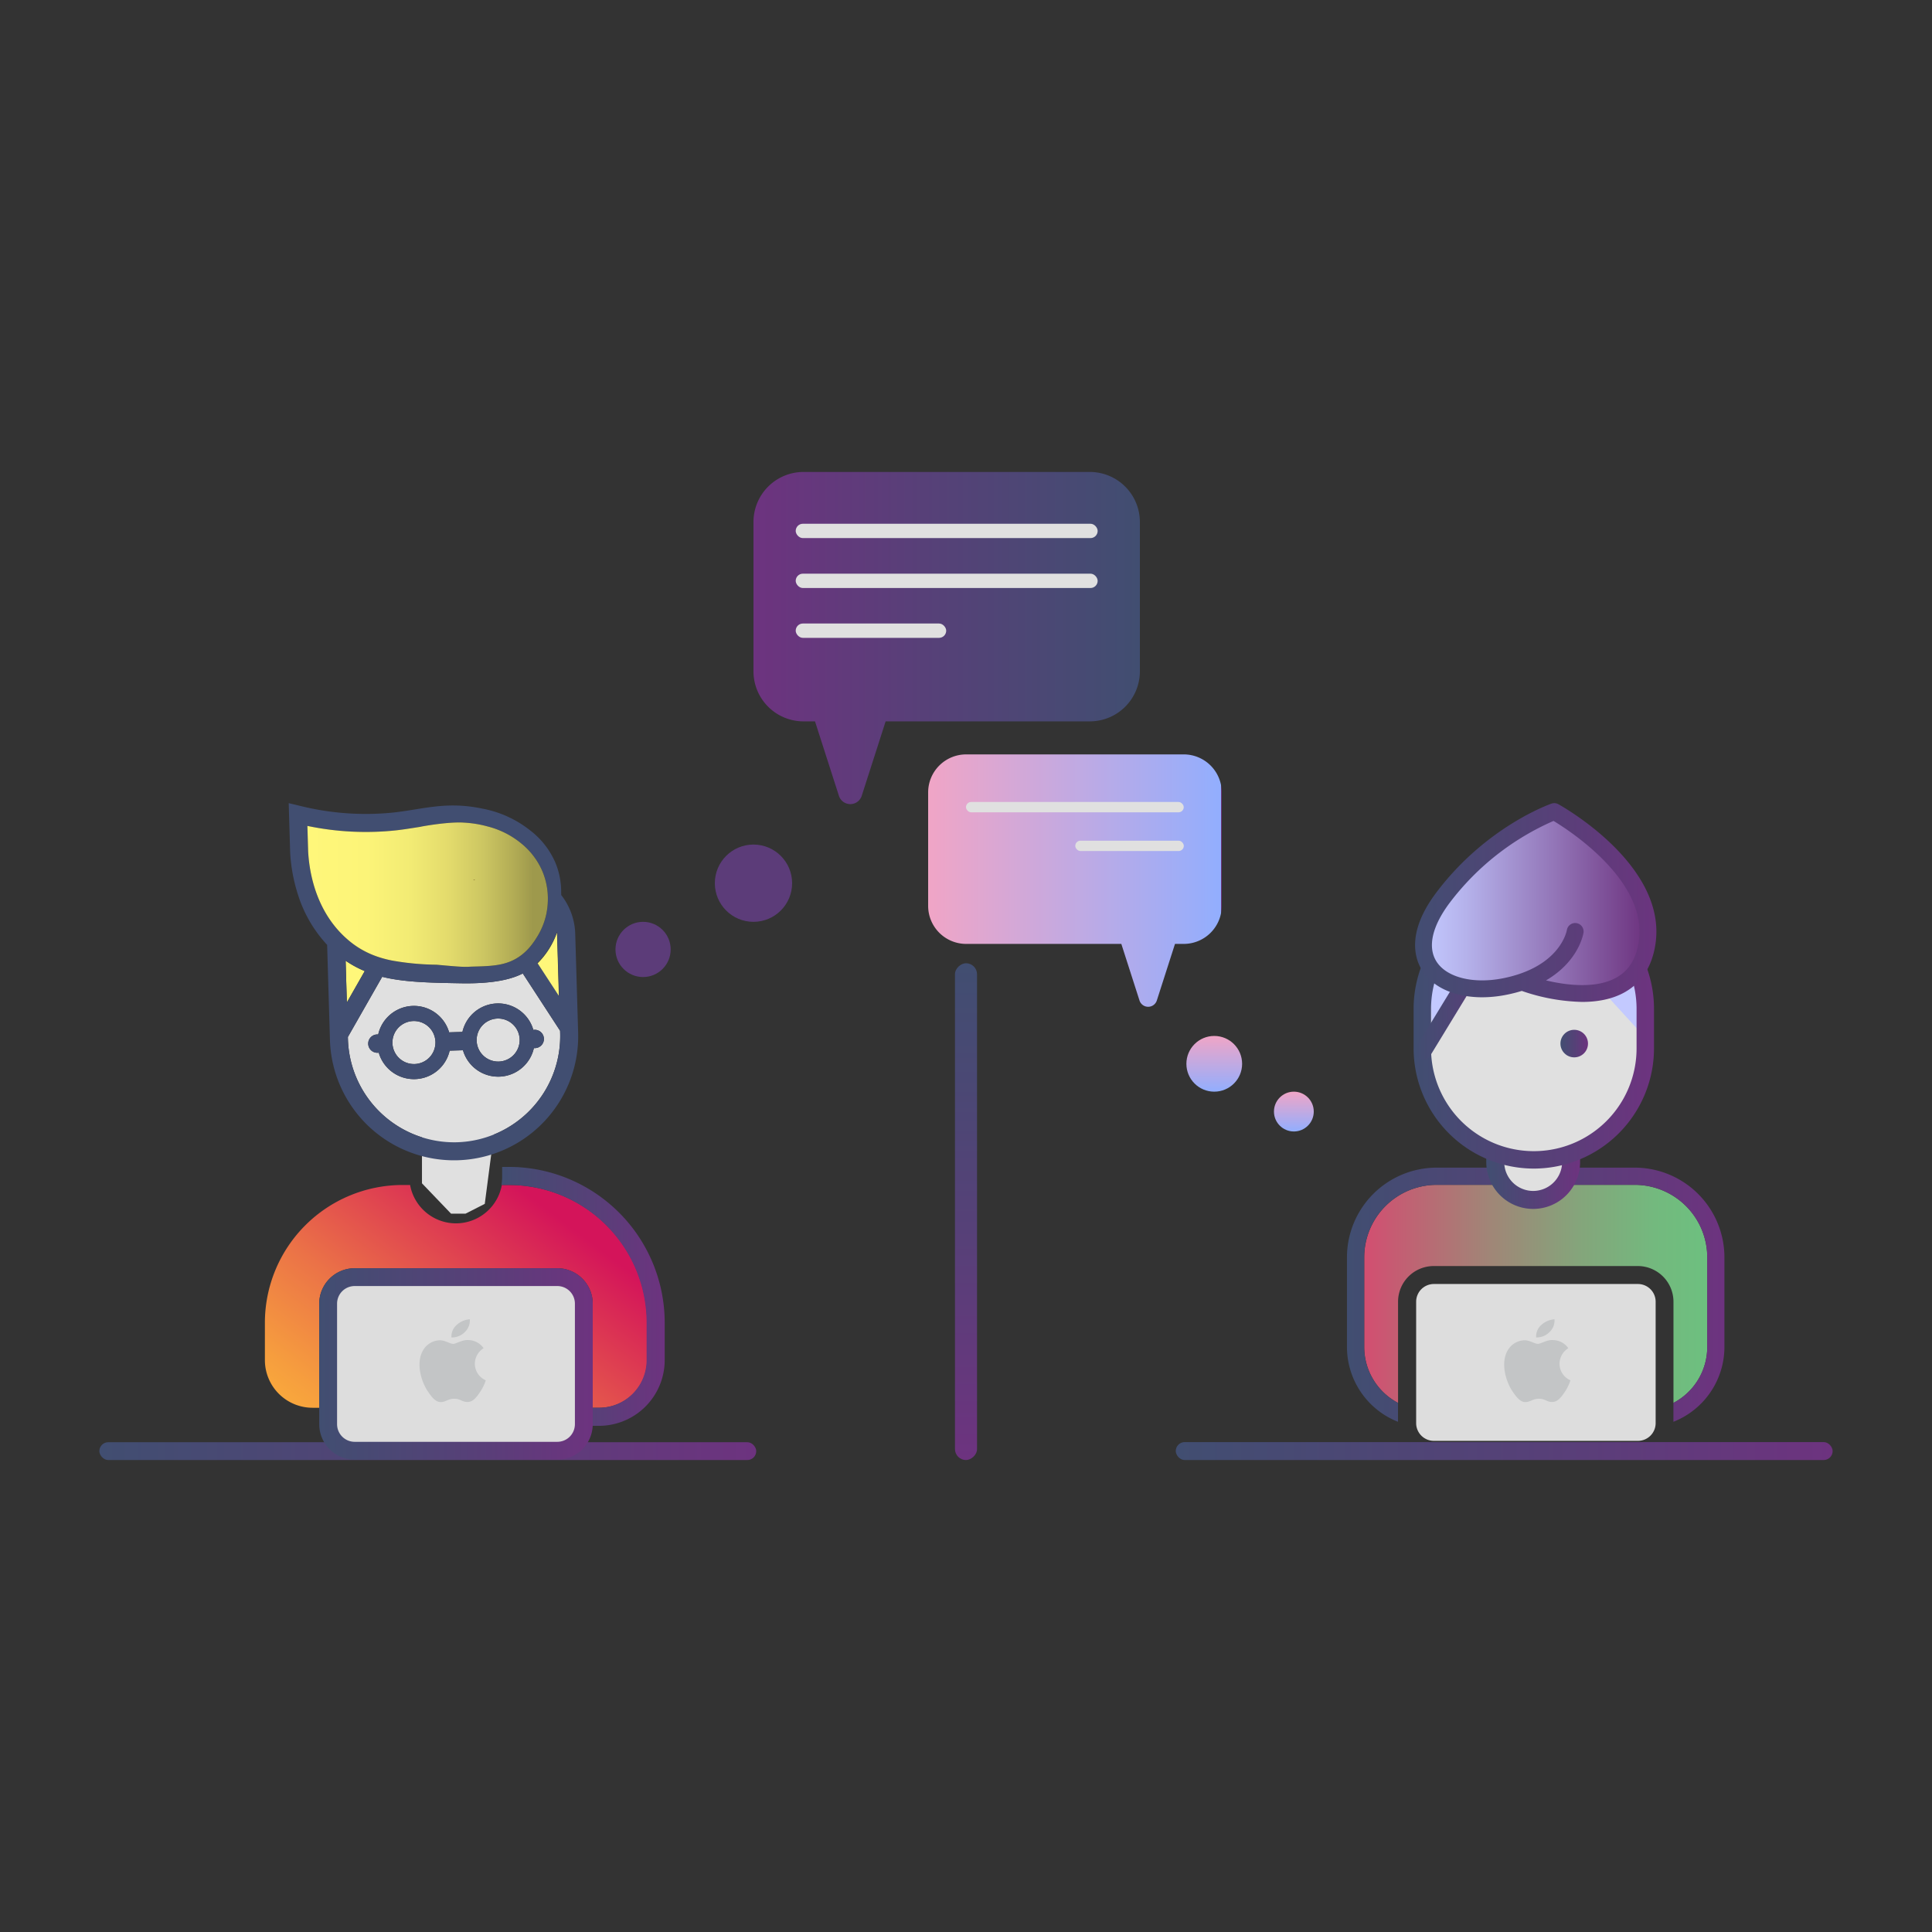 <svg xmlns="http://www.w3.org/2000/svg" xmlns:xlink="http://www.w3.org/1999/xlink" width="700" height="700" viewBox="0 0 700 700">
  <rect x="0" y="0" width="700" height="700" fill="#333333" stroke="none"/>
  <defs>
    <linearGradient id="linear-gradient" y1="0.5" x2="1" y2="0.5" gradientUnits="objectBoundingBox">
      <stop offset="0" stop-color="#414e71"/>
      <stop offset="0.558" stop-color="#574078"/>
      <stop offset="1" stop-color="#6d337f"/>
    </linearGradient>
    <linearGradient id="linear-gradient-2" x1="-0.037" y1="0.99" x2="0.874" y2="0.281" gradientUnits="objectBoundingBox">
      <stop offset="0" stop-color="#fbb03b"/>
      <stop offset="0.152" stop-color="#f69e3e"/>
      <stop offset="0.454" stop-color="#eb7247"/>
      <stop offset="0.873" stop-color="#d92a55"/>
      <stop offset="1" stop-color="#d4145a"/>
    </linearGradient>
    <linearGradient id="linear-gradient-3" xlink:href="#linear-gradient"/>
    <linearGradient id="linear-gradient-7" x1="18.361" y1="0.147" x2="19.315" y2="0.147" gradientUnits="objectBoundingBox">
      <stop offset="0" stop-color="#fff77a"/>
      <stop offset="0.25" stop-color="#fcf478"/>
      <stop offset="0.43" stop-color="#f2eb74"/>
      <stop offset="0.587" stop-color="#e3db6c"/>
      <stop offset="0.732" stop-color="#ccc662"/>
      <stop offset="0.867" stop-color="#b0aa54"/>
      <stop offset="0.939" stop-color="#9e994c"/>
    </linearGradient>
    <linearGradient id="linear-gradient-8" x1="20.833" y1="-0.194" x2="21.817" y2="-0.194" xlink:href="#linear-gradient-7"/>
    <linearGradient id="linear-gradient-9" x1="1.392" y1="0.421" x2="2.368" y2="0.421" xlink:href="#linear-gradient"/>
    <linearGradient id="linear-gradient-10" x1="0" y1="0.5" x2="1" y2="0.5" xlink:href="#linear-gradient-7"/>
    <linearGradient id="linear-gradient-11" x1="2.252" y1="0.16" x2="3.252" y2="0.16" xlink:href="#linear-gradient"/>
    <linearGradient id="linear-gradient-13" y1="0.5" x2="1" y2="0.5" gradientUnits="objectBoundingBox">
      <stop offset="0" stop-color="#d34e71"/>
      <stop offset="0.076" stop-color="#c75a72"/>
      <stop offset="0.367" stop-color="#a08677"/>
      <stop offset="0.628" stop-color="#84a57b"/>
      <stop offset="0.848" stop-color="#73b97e"/>
      <stop offset="1" stop-color="#6dc07f"/>
    </linearGradient>
    <linearGradient id="linear-gradient-17" x1="16.247" y1="-1.986" x2="16.902" y2="-1.986" gradientUnits="objectBoundingBox">
      <stop offset="0.006" stop-color="#c3c9ff"/>
      <stop offset="0.193" stop-color="#b5b2eb"/>
      <stop offset="0.588" stop-color="#9376b8"/>
      <stop offset="1" stop-color="#6d337f"/>
    </linearGradient>
    <linearGradient id="linear-gradient-18" x1="12.469" y1="0.468" x2="13.123" y2="0.468" xlink:href="#linear-gradient-17"/>
    <linearGradient id="linear-gradient-22" x1="0" y1="0.5" x2="1" y2="0.5" xlink:href="#linear-gradient-17"/>
    <linearGradient id="linear-gradient-27" x1="1" x2="0" xlink:href="#linear-gradient"/>
    <linearGradient id="linear-gradient-28" x1="0.5" x2="0.5" y2="1" gradientUnits="objectBoundingBox">
      <stop offset="0" stop-color="#f0a5c6"/>
      <stop offset="1" stop-color="#92aefe"/>
    </linearGradient>
    <linearGradient id="linear-gradient-30" y1="0.5" x2="1" y2="0.5" gradientUnits="objectBoundingBox">
      <stop offset="0" stop-color="#f0a5c6"/>
      <stop offset="1" stop-color="#92aefe"/>
      <stop offset="1" stop-color="#6d337f"/>
    </linearGradient>
  </defs>
  <g id="Group_203" data-name="Group 203" transform="translate(3377 -2872)">
    <g id="Group_202" data-name="Group 202">
      <rect id="Rectangle_34" data-name="Rectangle 34" width="700" height="700" transform="translate(-3377 2872)" fill="none"/>
      <g id="Group_201" data-name="Group 201" transform="translate(-3846 1484)">
        <g id="Group_123" data-name="Group 123" transform="translate(3 -77)">
          <g id="Group_120" data-name="Group 120" transform="translate(502 1756)">
            <g id="Group_114" data-name="Group 114" transform="translate(0 231.538)">
              <rect id="Rectangle_23" data-name="Rectangle 23" width="238" height="6.462" rx="3.231" fill="url(#linear-gradient)"/>
            </g>
            <path id="Path_119" data-name="Path 119" d="M2584.148,2872.133a16.907,16.907,0,0,1-16.614-13.9H2564.8a49.936,49.936,0,0,0-49.879,49.879v13.587a17.266,17.266,0,0,0,17.247,17.247h2.435v-37.72a12.847,12.847,0,0,1,12.833-12.832h73.43a12.847,12.847,0,0,1,12.833,12.832v37.72h2.434a17.266,17.266,0,0,0,17.247-17.247v-13.587a49.936,49.936,0,0,0-49.879-49.879h-2.736A16.906,16.906,0,0,1,2584.148,2872.133Z" transform="translate(-2454.945 -2719.888)" fill="url(#linear-gradient-2)"/>
            <path id="Path_120" data-name="Path 120" d="M2670.284,2846.584h-2.468v3.572a16.906,16.906,0,0,1-.268,2.977h2.736a49.936,49.936,0,0,1,49.879,49.879V2916.6a17.266,17.266,0,0,1-17.247,17.247h-2.434v5.979c0,.191-.007.381-.014.57h2.448a23.823,23.823,0,0,0,23.8-23.8v-13.587A56.492,56.492,0,0,0,2670.284,2846.584Z" transform="translate(-2521.882 -2714.793)" fill="url(#linear-gradient-3)"/>
            <path id="Path_121" data-name="Path 121" d="M2559.7,2853.133h2.736a16.929,16.929,0,0,1-.268-2.977v-3.572H2559.7a56.492,56.492,0,0,0-56.428,56.428V2916.6a23.823,23.823,0,0,0,23.8,23.8h2.448c-.008-.189-.014-.379-.014-.57v-5.979h-2.434a17.266,17.266,0,0,1-17.247-17.247v-13.587A49.935,49.935,0,0,1,2559.7,2853.133Z" transform="translate(-2449.735 -2714.793)" fill="url(#linear-gradient-3)"/>
            <g id="Group_115" data-name="Group 115" transform="translate(79.666 168.501)">
              <path id="Path_122" data-name="Path 122" d="M2562.06,2916.068l-6.188,7.826v49.593l13.115,6.479h72.783l6.493-3.366v-52.706l-6.493-7.826Z" transform="translate(-2552.52 -2913.698)" fill="#ddd"/>
              <path id="Path_123" data-name="Path 123" d="M2636.174,2911.855h-73.429a12.847,12.847,0,0,0-12.833,12.832v43.7c0,.191.006.381.015.57a12.847,12.847,0,0,0,12.818,12.262h73.429a12.848,12.848,0,0,0,12.819-12.262c.008-.189.014-.379.014-.57v-43.7A12.847,12.847,0,0,0,2636.174,2911.855Zm6.371,53.827v2.7c0,.192-.012.382-.029.57a6.377,6.377,0,0,1-6.342,5.8h-73.429a6.376,6.376,0,0,1-6.341-5.8c-.017-.188-.029-.377-.029-.57v-43.7a6.377,6.377,0,0,1,6.371-6.37h73.429a6.377,6.377,0,0,1,6.371,6.37v40.995Z" transform="translate(-2549.912 -2911.855)" fill="url(#linear-gradient-3)"/>
            </g>
            <g id="Group_116" data-name="Group 116" transform="translate(112.34 110.399)">
              <path id="Path_124" data-name="Path 124" d="M2616.08,2817.28v23.03l10.529,10.985h5.264l6.96-3.543,3.974-30.472Z" transform="translate(-2611.531 -2812.969)" fill="#e0e0e0"/>
              <path id="Path_125" data-name="Path 125" d="M2634.568,2809.615H2615.18a7.2,7.2,0,0,0-7.188,7.188v17.176a16.882,16.882,0,0,0,33.764,0V2816.8A7.2,7.2,0,0,0,2634.568,2809.615Zm-9.693,34.784a10.439,10.439,0,0,1-10.42-10.419V2816.8a.727.727,0,0,1,.725-.726h19.388a.727.727,0,0,1,.726.726v17.176a10.438,10.438,0,0,1-10.42,10.419Z" transform="translate(-2607.992 -2809.615)" fill="url(#linear-gradient-3)"/>
            </g>
            <path id="Path_126" data-name="Path 126" d="M2697.609,2698.51q-.014-.468-.052-.931a29.4,29.4,0,0,1-7.145,11.255l7.856,12.069Z" transform="translate(-2531.77 -2650.66)" fill="url(#linear-gradient-7)"/>
            <g id="Group_117" data-name="Group 117" transform="translate(68.604)">
              <circle id="Ellipse_11" data-name="Ellipse 11" cx="7.793" cy="7.793" r="7.793" transform="translate(65.585 81.914) rotate(-24.188)" fill="#e0e0e0"/>
              <circle id="Ellipse_12" data-name="Ellipse 12" cx="7.793" cy="7.793" r="7.793" transform="translate(35.072 82.813) rotate(-24.188)" fill="#e0e0e0"/>
              <path id="Path_127" data-name="Path 127" d="M2614.1,2727.933c-1.475.044-3.049.053-4.732.024-9.769-.17-18.205-.316-25.484-1.669q-1.607-.3-3.126-.677l-12.438,21.818.024.816a38.506,38.506,0,0,0,39.579,37.313h0a38.506,38.506,0,0,0,37.312-39.579l-.024-.816-13.512-20.756C2628.244,2726.173,2622.982,2727.672,2614.1,2727.933Zm25.253,20.105a3.314,3.314,0,0,1-3.633,3.4,13.276,13.276,0,0,1-25.7.784l-4.817.142a13.276,13.276,0,0,1-25.7.731,3.319,3.319,0,1,1-.606-6.6,3.249,3.249,0,0,1,.412.015,13.276,13.276,0,0,1,25.7-.784l4.817-.143a13.276,13.276,0,0,1,25.7-.731,3.315,3.315,0,0,1,3.827,3.182Z" transform="translate(-2546.885 -2662.698)" fill="#e0e0e0"/>
              <path id="Path_128" data-name="Path 128" d="M2567.32,2731.313l6.48-11.368a38.139,38.139,0,0,1-6.927-3.757Z" transform="translate(-2546.251 -2659.102)" fill="url(#linear-gradient-8)"/>
              <path id="Path_129" data-name="Path 129" d="M2628.952,2647.988l-.027-.914a27.541,27.541,0,0,0-1.888-10.319,29.179,29.179,0,0,0-9.375-12.217,39.437,39.437,0,0,0-17.28-7.87c-9.789-2.063-16.915-.915-24.46.3-2.423.39-4.928.794-7.567,1.092a98.606,98.606,0,0,1-34.006-2.382l-4.144-.991.524,17.775,0,.082a60.678,60.678,0,0,0,2.9,15.5,47.487,47.487,0,0,0,10.5,17.986l1.014,34.4a44.984,44.984,0,0,0,89.929-2.65l-1.053-35.73A23.905,23.905,0,0,0,2628.952,2647.988Zm-83.808,8.942c-6.028-8.785-7.565-18.748-7.9-24.7l-.274-9.293a103.416,103.416,0,0,0,32.113,1.606c2.793-.315,5.376-.731,7.874-1.134l1.19-.191-.038-.015c6.006-1.1,12.215-1.721,15.669-1.455a40.008,40.008,0,0,1,8.5,1.385,31.191,31.191,0,0,1,12.178,6.144,26.32,26.32,0,0,1,7.487,9.7,25.139,25.139,0,0,1,1.308,3.742,25.767,25.767,0,0,1,.785,4.73,26.444,26.444,0,0,1-.084,4.74c-.034.312-.07.595-.1.845-.123.868-.263,1.606-.291,1.746a26.136,26.136,0,0,1-3.525,8.626c-.183.288-.393.616-.631.976a24.346,24.346,0,0,1-2.409,3.1q-.211.227-.436.456a19.16,19.16,0,0,1-2,1.773c-.463.355-.957.7-1.485,1.028q-.631.391-1.269.717c-4.284,2.189-8.9,2.309-15.06,2.467-1.424.036-.984.1-2.734.085-2.409-.021-7.437-.524-10.262-.77a97.279,97.279,0,0,1-16.292-1.542c-1.131-.232-2.226-.5-3.294-.807s-2.128-.661-3.15-1.059a32.015,32.015,0,0,1-9.556-5.8c-.283-.246-.56-.5-.832-.748a37.08,37.08,0,0,1-2.937-3.042A38.04,38.04,0,0,1,2545.144,2656.93Zm6.131,29.968-.446-15.125a38.126,38.126,0,0,0,6.927,3.757Zm77.284,11.07a38.506,38.506,0,0,1-37.312,39.579h0a38.505,38.505,0,0,1-39.579-37.313l-.024-.816,12.438-21.818q1.521.377,3.126.676c7.278,1.353,15.715,1.5,25.484,1.669,1.683.029,3.257.02,4.732-.024,8.879-.261,14.141-1.761,17.6-3.526l13.512,20.756Zm-.393-13.337-7.857-12.069a29.4,29.4,0,0,0,7.145-11.255q.038.462.052.931Z" transform="translate(-2530.206 -2614.687)" fill="url(#linear-gradient-9)"/>
              <path id="Path_130" data-name="Path 130" d="M2649.818,2663.838l-.542.016c.03.094.058.187.086.281Z" transform="translate(-2582.308 -2636.194)" fill="#c48c2a"/>
              <path id="Path_131" data-name="Path 131" d="M2629.307,2652.889a25.764,25.764,0,0,0-.785-4.73,25.123,25.123,0,0,0-1.308-3.742,26.319,26.319,0,0,0-7.486-9.7,31.2,31.2,0,0,0-12.179-6.145,40.019,40.019,0,0,0-8.5-1.385c-3.455-.267-9.664.355-15.669,1.455l.038.015-1.19.191c-2.5.4-5.081.819-7.874,1.134a103.409,103.409,0,0,1-32.113-1.606l.274,9.293c.331,5.955,1.868,15.918,7.9,24.7a38.018,38.018,0,0,0,2.542,3.3,37,37,0,0,0,2.937,3.042c.273.252.549.5.833.748a32.009,32.009,0,0,0,9.555,5.8c1.022.4,2.071.748,3.15,1.059s2.163.574,3.294.806a97.249,97.249,0,0,0,16.292,1.542c2.825.246,7.853.749,10.261.77,1.75.015,1.311-.049,2.735-.086,6.161-.158,10.776-.277,15.06-2.467q.639-.327,1.27-.717a18.059,18.059,0,0,0,1.485-1.028,19.134,19.134,0,0,0,2-1.773q.225-.229.436-.456a24.373,24.373,0,0,0,2.409-3.1c.239-.359.448-.687.631-.975a26.13,26.13,0,0,0,3.525-8.626c.028-.139.168-.878.291-1.746.035-.25.071-.533.1-.845A26.441,26.441,0,0,0,2629.307,2652.889Zm-26.326-5.114-.455.3c-.028-.093-.056-.187-.086-.281Z" transform="translate(-2535.471 -2620.131)" fill="url(#linear-gradient-10)"/>
              <path id="Path_132" data-name="Path 132" d="M2628.1,2743.7a13.277,13.277,0,0,0-12.554,10.327l-4.817.143a13.276,13.276,0,0,0-25.7.784,3.319,3.319,0,1,0,.194,6.583,13.276,13.276,0,0,0,25.7-.731l4.817-.142a13.276,13.276,0,0,0,25.7-.784,3.319,3.319,0,1,0-.194-6.583A13.277,13.277,0,0,0,2628.1,2743.7Zm-29.892,21.956a7.793,7.793,0,1,1,7.56-8.02A7.794,7.794,0,0,1,2598.209,2765.657Zm30.512-.9a7.793,7.793,0,1,1,7.56-8.019A7.792,7.792,0,0,1,2628.721,2764.757Z" transform="translate(-2552.604 -2671.138)" fill="url(#linear-gradient-11)"/>
            </g>
          </g>
          <g id="Group_121" data-name="Group 121" transform="translate(892 1756)">
            <g id="Group_109" data-name="Group 109" transform="translate(0 231.492)">
              <rect id="Rectangle_22" data-name="Rectangle 22" width="238" height="6.508" rx="3.254" fill="url(#linear-gradient)"/>
            </g>
            <path id="Path_106" data-name="Path 106" d="M3042.4,2996.906h73.943a12.937,12.937,0,0,1,12.923,12.923v36.665a22.907,22.907,0,0,0,12.252-20.258v-32.494a26.286,26.286,0,0,0-26.256-26.256h-71.781a26.285,26.285,0,0,0-26.255,26.256v32.494a22.906,22.906,0,0,0,12.252,20.258v-36.665A12.937,12.937,0,0,1,3042.4,2996.906Z" transform="translate(-2948.936 -2829.195)" fill="url(#linear-gradient-13)"/>
            <path id="Path_107" data-name="Path 107" d="M3110.488,2956.479h-71.782a32.527,32.527,0,0,0-32.49,32.49v32.494a29.164,29.164,0,0,0,18.488,27.1v-6.845a22.907,22.907,0,0,1-12.252-20.258v-32.494a26.285,26.285,0,0,1,26.255-26.256h71.782a26.286,26.286,0,0,1,26.256,26.256v32.494a22.908,22.908,0,0,1-12.252,20.258v6.845a29.163,29.163,0,0,0,18.487-27.1v-32.494A32.527,32.527,0,0,0,3110.488,2956.479Z" transform="translate(-2944.187 -2824.421)" fill="url(#linear-gradient-3)"/>
            <path id="Path_108" data-name="Path 108" d="M3130.707,3030.922h-73.943a6.422,6.422,0,0,0-6.415,6.415v44a6.426,6.426,0,0,0,6.415,6.415h73.943a6.425,6.425,0,0,0,6.416-6.415v-44A6.423,6.423,0,0,0,3130.707,3030.922Z" transform="translate(-2963.25 -2856.703)" fill="#ddd"/>
            <path id="Path_109" data-name="Path 109" d="M3125.724,3019.432h-73.943a12.937,12.937,0,0,0-12.923,12.923v44a12.937,12.937,0,0,0,12.923,12.922h73.943a12.937,12.937,0,0,0,12.923-12.922v-44A12.937,12.937,0,0,0,3125.724,3019.432Zm0,63.341h-73.943a6.424,6.424,0,0,1-6.415-6.415v-44a6.422,6.422,0,0,1,6.415-6.415h73.943a6.423,6.423,0,0,1,6.416,6.415v44a6.424,6.424,0,0,1-6.416,6.415Z" transform="translate(-2958.281 -2851.72)" fill="url(#linear-gradient-3)"/>
            <g id="Group_110" data-name="Group 110" transform="translate(112.499 105.473)">
              <path id="Path_110" data-name="Path 110" d="M3103.195,2911.8v23.191l10.6,11.062h5.3l7.009-3.567,4-30.686Z" transform="translate(-3098.614 -2907.46)" fill="#e0e0e0"/>
              <path id="Path_111" data-name="Path 111" d="M3121.869,2904.135h-19.523a7.246,7.246,0,0,0-7.238,7.238v17.3a17,17,0,0,0,34,0v-17.3A7.246,7.246,0,0,0,3121.869,2904.135Zm-9.761,35.027a10.508,10.508,0,0,1-10.493-10.492v-17.3a.732.732,0,0,1,.731-.731h19.523a.731.731,0,0,1,.731.731v17.3a10.508,10.508,0,0,1-10.492,10.492Z" transform="translate(-3095.107 -2904.135)" fill="url(#linear-gradient-3)"/>
            </g>
            <path id="Path_112" data-name="Path 112" d="M3057.557,2798.243l-3,21.758,2.149,23,13.738,17.942,24.344,7.748,19.715-4.288,18.6-18.956,1.991-17.642v-21.708l-9.645-14.359-37.406-18.589Z" transform="translate(-2965.061 -2738.312)" fill="#e0e0e0"/>
            <path id="Path_113" data-name="Path 113" d="M3059.05,2835.305q.014.494.066.98a32.866,32.866,0,0,1,10.766-11.951l-11.528-12.617Z" transform="translate(-2966.374 -2756.741)" fill="url(#linear-gradient-17)"/>
            <path id="Path_114" data-name="Path 114" d="M3184.152,2818.441q-.014-.494-.066-.981a32.86,32.86,0,0,1-10.766,11.952l11.528,12.617Z" transform="translate(-3016.81 -2759.328)" fill="url(#linear-gradient-18)"/>
            <g id="Group_111" data-name="Group 111" transform="translate(86.177 30.977)">
              <path id="Path_115" data-name="Path 115" d="M3092.252,2867.76a43.6,43.6,0,0,1-43.549-43.548v-14.327a43.548,43.548,0,1,1,87.1,0v14.327A43.6,43.6,0,0,1,3092.252,2867.76Zm0-95.11a37.277,37.277,0,0,0-37.235,37.235v14.327a37.234,37.234,0,1,0,74.469,0v-14.327A37.277,37.277,0,0,0,3092.252,2772.651Z" transform="translate(-3048.703 -2766.337)" fill="url(#linear-gradient)"/>
            </g>
            <g id="Group_112" data-name="Group 112" transform="translate(86.633 34.396)">
              <path id="Path_116" data-name="Path 116" d="M3051.991,2830.968a2.982,2.982,0,0,1-2.543-4.535l32.094-52.629a2.982,2.982,0,1,1,5.091,3.105l-32.093,52.629A2.978,2.978,0,0,1,3051.991,2830.968Z" transform="translate(-3049.011 -2772.374)" fill="url(#linear-gradient)"/>
            </g>
            <g id="Group_113" data-name="Group 113" transform="translate(134.83 36.095)">
              <path id="Path_117" data-name="Path 117" d="M3170.06,2833.968a2.979,2.979,0,0,1-2.549-1.43l-32.093-52.629a2.982,2.982,0,0,1,5.092-3.1l32.093,52.629a2.982,2.982,0,0,1-2.543,4.535Z" transform="translate(-3134.982 -2775.374)" fill="url(#linear-gradient-3)"/>
            </g>
            <path id="Path_118" data-name="Path 118" d="M3101.863,2716.12l-27.729,17.535-16.576,19.166-3,11.417,3,9.277,10.68,7.85,25.674-1.859,7.952,1.859h13.865l16.926-6.87,2.444-12.3v-10.6l-4.486-11.417-11.474-10.6Z" transform="translate(-2965.061 -2713.583)" fill="url(#linear-gradient-22)"/>
            <g id="Group_119" data-name="Group 119" transform="translate(86.71)">
              <g id="Group_118" data-name="Group 118" transform="translate(0)">
                <path id="Path_135" data-name="Path 135" d="M3110.17,2783.655a70.787,70.787,0,0,1-21.856-3.989c-1.591.5-3.293.938-5.115,1.318-13.652,2.845-25.8-.569-30.948-8.7-2.767-4.367-5.775-13.855,5.158-28.334,17.873-23.671,40.72-31.809,41.685-32.144a3.055,3.055,0,0,1,2.48.213c1.619.9,39.584,22.251,35.16,50.812-1.23,7.939-4.9,13.723-10.9,17.19C3121.153,2782.729,3115.592,2783.655,3110.17,2783.655Zm-13.065-7.8c7.288,1.738,18.233,3.184,25.684-1.125,4.378-2.533,6.966-6.729,7.91-12.831,3.378-21.806-24.636-40.056-30.87-43.823a94.814,94.814,0,0,0-37.546,29.557c-6.459,8.554-8.19,16.149-4.872,21.384,3.715,5.865,13.578,8.27,24.542,5.986a47.568,47.568,0,0,0,5.34-1.428c.069-.026.138-.049.208-.071,15.1-5.121,17.074-15.415,17.158-15.9a3.054,3.054,0,0,1,6.03.97C3110.606,2759.117,3108.906,2768.975,3097.1,2775.856Z" transform="translate(-3049.66 -2711.641)" fill="url(#linear-gradient-3)"/>
              </g>
            </g>
            <circle id="Ellipse_13" data-name="Ellipse 13" cx="4.99" cy="4.99" r="4.99" transform="translate(111.595 82.12)" fill="url(#linear-gradient-3)"/>
            <circle id="Ellipse_14" data-name="Ellipse 14" cx="4.99" cy="4.99" r="4.99" transform="translate(139.379 82.12)" fill="url(#linear-gradient-3)"/>
          </g>
          <g id="Group_122" data-name="Group 122" transform="translate(820 1772) rotate(90)">
            <rect id="Rectangle_22-2" data-name="Rectangle 22" width="180" height="8" rx="4" transform="translate(42 0)" fill="url(#linear-gradient)"/>
          </g>
        </g>
        <g id="apple" transform="translate(588.971 1866)">
          <path id="Path_137" data-name="Path 137" d="M48.524,4.559A5.745,5.745,0,0,0,50.25,0a7.891,7.891,0,0,0-4.885,2.163A5.507,5.507,0,0,0,43.6,6.583,6.585,6.585,0,0,0,48.524,4.559Zm3.551,11.554a6.706,6.706,0,0,1,3.181-5.639,6.866,6.866,0,0,0-5.389-2.935C47.57,7.3,45.389,8.9,44.223,8.9s-2.957-1.326-4.862-1.29a7.206,7.206,0,0,0-6.1,3.716c-2.6,4.534-.667,11.251,1.868,14.929,1.239,1.8,2.714,3.82,4.652,3.747,1.87-.073,2.575-1.213,4.831-1.213S47.5,30,49.478,29.962c2.009-.037,3.281-1.835,4.509-3.641a16.362,16.362,0,0,0,2.041-4.212A6.548,6.548,0,0,1,52.075,16.114Z" transform="translate(0)" fill="#c3c5c6"/>
        </g>
        <g id="apple-2" data-name="apple" transform="translate(981.971 1866)">
          <path id="Path_137-2" data-name="Path 137" d="M48.524,4.559A5.745,5.745,0,0,0,50.25,0a7.891,7.891,0,0,0-4.885,2.163A5.507,5.507,0,0,0,43.6,6.583,6.585,6.585,0,0,0,48.524,4.559Zm3.551,11.554a6.706,6.706,0,0,1,3.181-5.639,6.866,6.866,0,0,0-5.389-2.935C47.57,7.3,45.389,8.9,44.223,8.9s-2.957-1.326-4.862-1.29a7.206,7.206,0,0,0-6.1,3.716c-2.6,4.534-.667,11.251,1.868,14.929,1.239,1.8,2.714,3.82,4.652,3.747,1.87-.073,2.575-1.213,4.831-1.213S47.5,30,49.478,29.962c2.009-.037,3.281-1.835,4.509-3.641a16.362,16.362,0,0,0,2.041-4.212A6.548,6.548,0,0,1,52.075,16.114Z" transform="translate(0)" fill="#c3c5c6"/>
        </g>
        <g id="Group_125" data-name="Group 125">
          <circle id="Ellipse_15" data-name="Ellipse 15" cx="10" cy="10" r="10" transform="translate(692 1722)" fill="#5c3c79"/>
          <circle id="Ellipse_16" data-name="Ellipse 16" cx="14" cy="14" r="14" transform="translate(728 1694)" fill="#5c3c79"/>
          <g id="Group_124" data-name="Group 124" transform="translate(135.558 76)">
            <path id="Path_75" data-name="Path 75" d="M2390.528,332.089h103.733a18.133,18.133,0,0,1,18.133,18.133v54.1a18.133,18.133,0,0,1-18.133,18.133h-73.982l-8.66,26.965a4.344,4.344,0,0,1-8.271,0l-8.661-26.965h-4.158a18.133,18.133,0,0,1-18.134-18.133v-54.1A18.133,18.133,0,0,1,2390.528,332.089Z" transform="translate(-1765.953 1150.911)" fill="url(#linear-gradient-27)"/>
            <rect id="Rectangle_14" data-name="Rectangle 14" width="109.402" height="5.197" rx="2.598" transform="translate(621.741 1501.767)" fill="#e0e0e0"/>
            <rect id="Rectangle_15" data-name="Rectangle 15" width="109.402" height="5.197" rx="2.598" transform="translate(621.741 1519.852)" fill="#e0e0e0"/>
            <rect id="Rectangle_25" data-name="Rectangle 25" width="54.529" height="5.197" rx="2.598" transform="translate(621.741 1537.911)" fill="#e0e0e0"/>
          </g>
        </g>
        <g id="Group_126" data-name="Group 126" transform="translate(808 1666)">
          <circle id="Ellipse_15-2" data-name="Ellipse 15" cx="7.211" cy="7.211" r="7.211" transform="translate(122.579 117.532)" fill="url(#linear-gradient-28)"/>
          <circle id="Ellipse_16-2" data-name="Ellipse 16" cx="10.095" cy="10.095" r="10.095" transform="translate(90.853 97.342)" fill="url(#linear-gradient-28)"/>
          <g id="Group_124-2" data-name="Group 124" transform="translate(0 0)">
            <path id="Path_75-2" data-name="Path 75" d="M2464.992,332.089h-78.82a13.778,13.778,0,0,0-13.778,13.778v41.106a13.778,13.778,0,0,0,13.778,13.778h56.214l6.58,20.489a3.3,3.3,0,0,0,6.285,0l6.581-20.489h3.16a13.778,13.778,0,0,0,13.779-13.778V345.867A13.778,13.778,0,0,0,2464.992,332.089Z" transform="translate(-2375.109 -336.756)" fill="url(#linear-gradient-30)"/>
            <rect id="Rectangle_15-2" data-name="Rectangle 15" width="78.884" height="3.747" rx="1.873" transform="translate(11 12.572)" fill="#e0e0e0"/>
            <rect id="Rectangle_25-2" data-name="Rectangle 25" width="39.319" height="3.747" rx="1.873" transform="translate(50.597 26.594)" fill="#e0e0e0"/>
          </g>
        </g>
      </g>
    </g>
  </g>
</svg>
